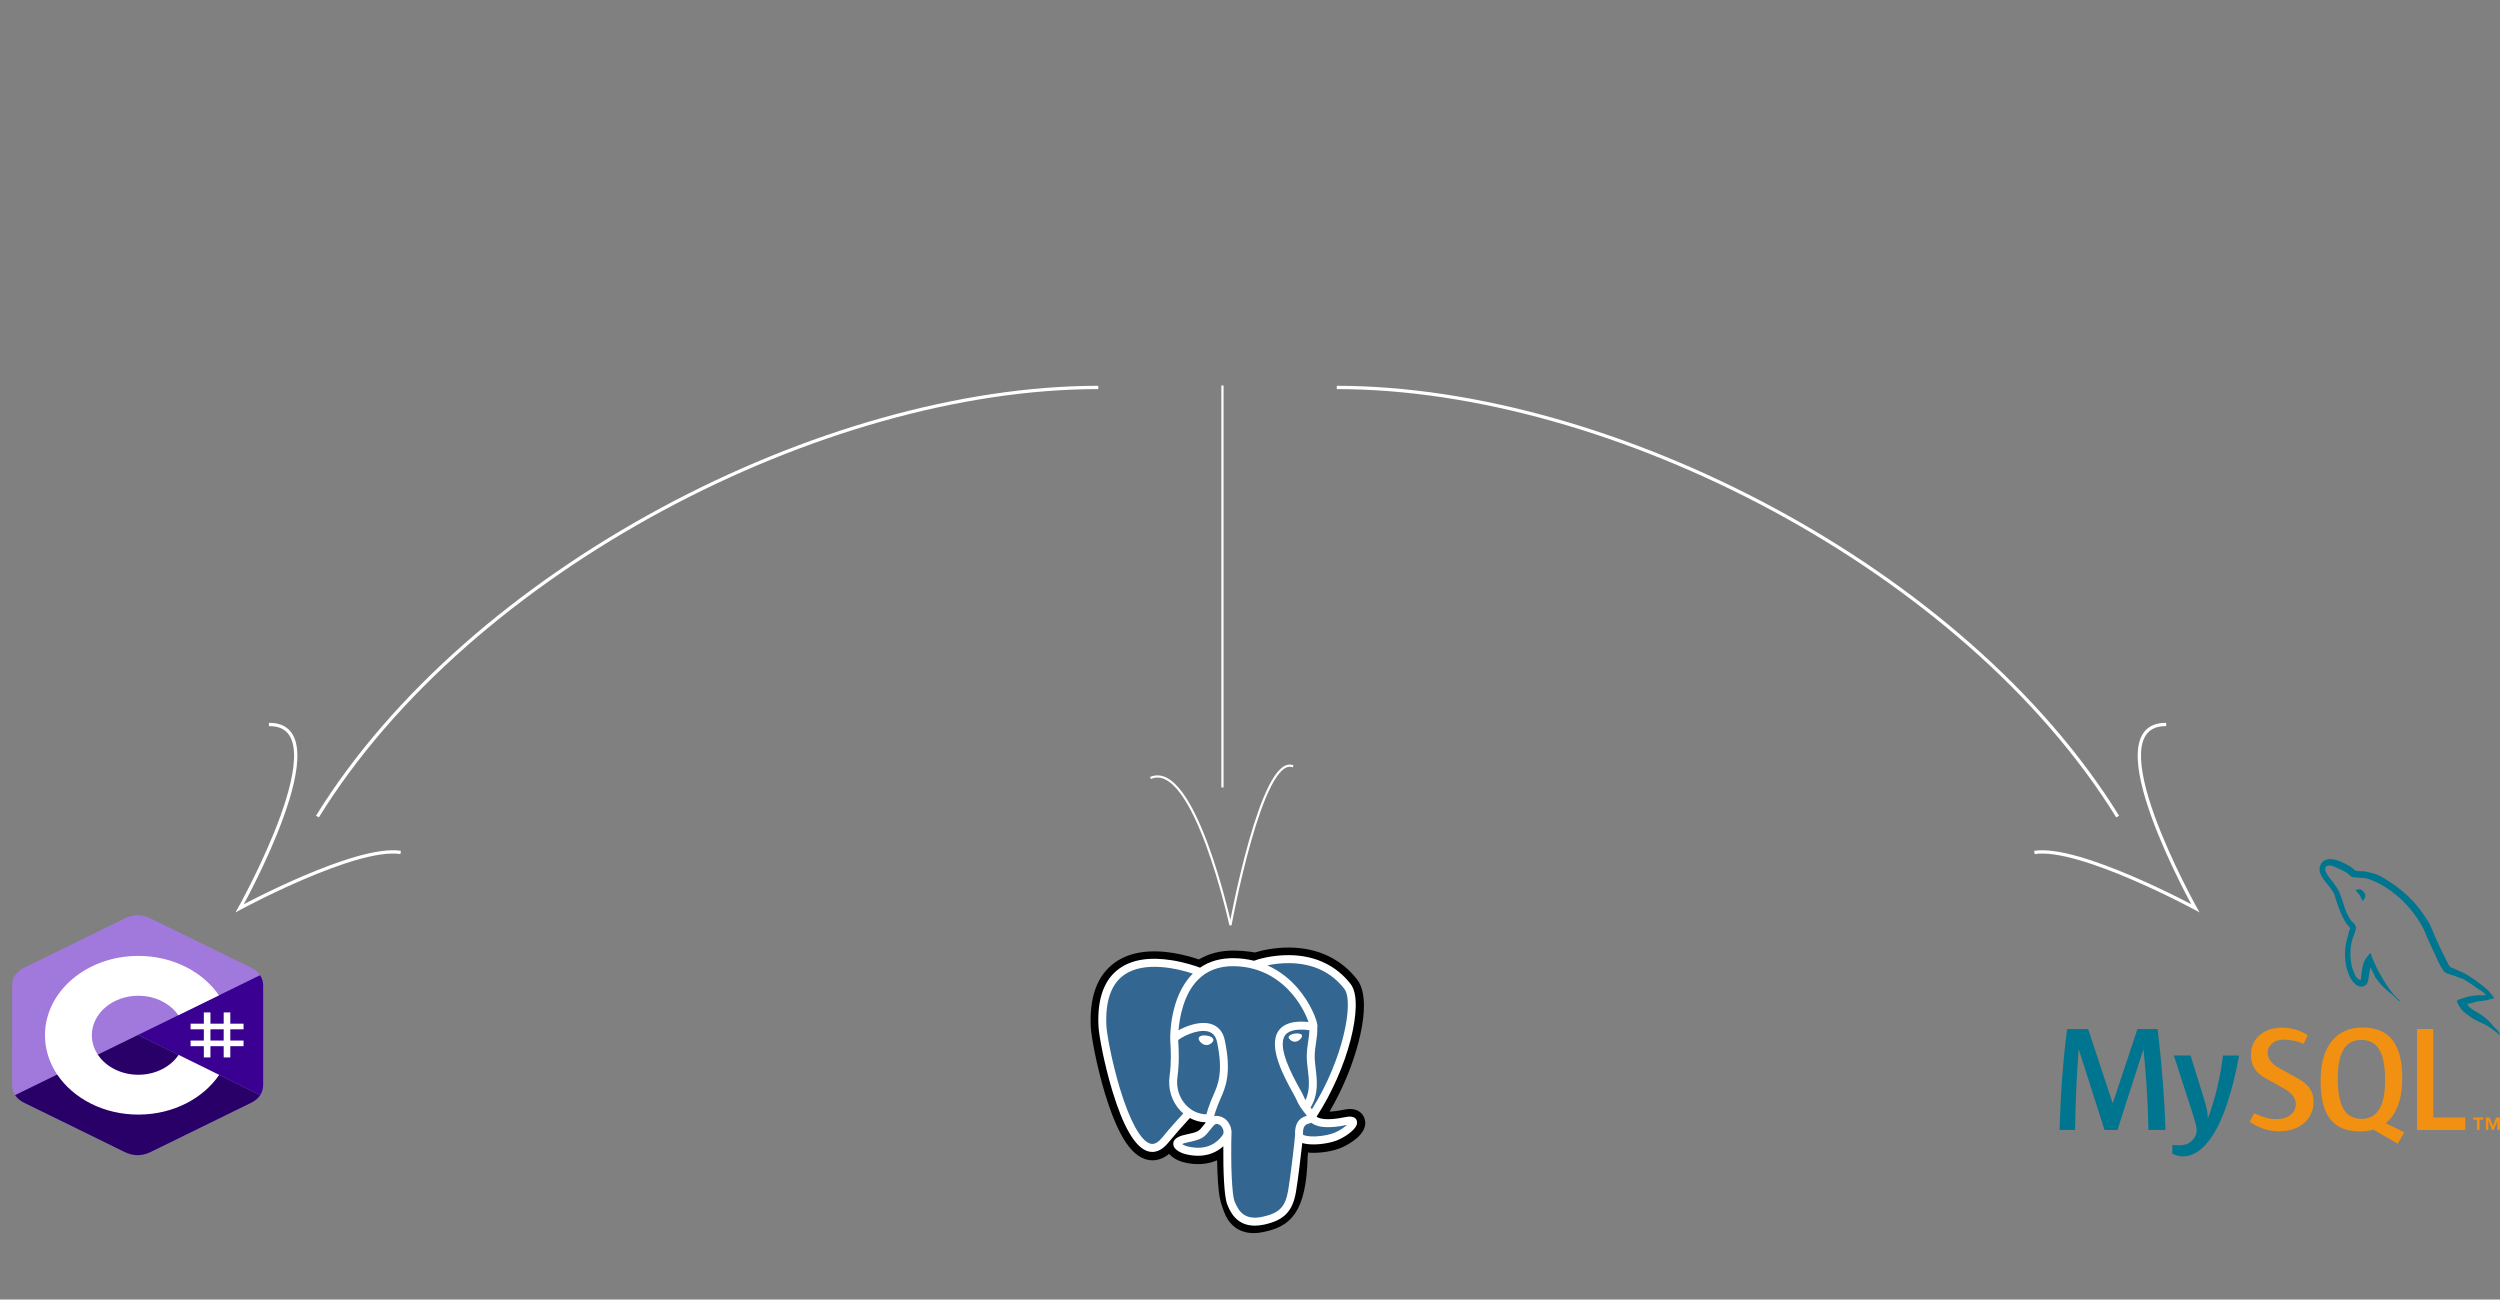<svg width="227" height="118" viewBox="0 0 227 118" fill="none" xmlns="http://www.w3.org/2000/svg">
<rect x="0" y="0" width="227" height="118" fill="#808080" stroke="none"/>
<g clip-path="url(#clip0_22_642)">
<path d="M23.897 89.513C23.897 89.147 23.805 88.823 23.618 88.546C23.435 88.272 23.161 88.043 22.793 87.862C19.758 86.375 16.72 84.891 13.686 83.402C12.868 83.001 12.075 83.015 11.263 83.423C10.055 84.028 4.007 86.974 2.205 87.862C1.463 88.227 1.101 88.786 1.101 89.513C1.1 92.505 1.101 95.497 1.1 98.489C1.1 98.847 1.189 99.164 1.367 99.438C1.55 99.719 1.828 99.954 2.204 100.14C4.006 101.027 10.055 103.973 11.263 104.579C12.075 104.986 12.868 105.001 13.687 104.599C16.721 103.11 19.759 101.626 22.794 100.139C23.171 99.954 23.448 99.718 23.632 99.437C23.809 99.163 23.898 98.846 23.898 98.488C23.898 98.488 23.898 92.505 23.897 89.513Z" fill="#A179DC"/>
<path d="M12.534 93.972L1.367 99.438C1.55 99.719 1.828 99.954 2.204 100.14C4.006 101.027 10.055 103.973 11.263 104.579C12.075 104.986 12.868 105.001 13.687 104.599C16.721 103.11 19.759 101.626 22.794 100.139C23.171 99.954 23.448 99.718 23.632 99.437L12.534 93.972Z" fill="#280068"/>
<path d="M23.897 89.513C23.897 89.147 23.805 88.823 23.618 88.546L12.534 93.972L23.632 99.437C23.809 99.163 23.898 98.846 23.898 98.488C23.898 98.488 23.898 92.505 23.897 89.513Z" fill="#390091"/>
<path d="M19.109 91.928V92.95H20.311V91.928H20.912V92.95H22.114V93.461H20.912V94.482H22.114V94.993H20.912V96.015H20.311V94.993H19.109V96.015H18.508V94.993H17.306V94.482H18.508V93.461H17.306V92.95H18.508V91.928H19.109ZM20.311 93.46H19.109V94.482H20.311V93.46Z" fill="white"/>
<path d="M12.559 86.796C15.693 86.796 18.43 88.244 19.896 90.395L19.882 90.374L16.194 92.18C15.467 91.134 14.135 90.428 12.607 90.413L12.558 90.413C10.228 90.413 8.339 92.019 8.339 94.001C8.338 94.625 8.53 95.239 8.895 95.78C9.623 96.86 10.99 97.588 12.559 97.588C14.137 97.588 15.512 96.851 16.235 95.76L16.218 95.786L19.901 97.6C18.451 99.733 15.751 101.176 12.653 101.204L12.559 101.205C9.414 101.205 6.669 99.749 5.207 97.586C4.493 96.53 4.084 95.306 4.084 94.001C4.084 90.022 7.878 86.796 12.558 86.796L12.559 86.796Z" fill="white"/>
</g>
<g clip-path="url(#clip1_22_642)">
<path d="M123.902 101.568C123.752 101.11 123.36 100.791 122.852 100.715C122.612 100.679 122.338 100.694 122.014 100.762C121.448 100.879 121.028 100.924 120.722 100.933C121.878 98.965 122.818 96.721 123.359 94.608C124.234 91.192 123.767 89.636 123.22 88.932C121.774 87.069 119.665 86.068 117.119 86.037C115.762 86.02 114.57 86.291 113.948 86.485C113.369 86.382 112.747 86.325 112.094 86.314C110.869 86.294 109.787 86.564 108.863 87.117C108.351 86.942 107.53 86.696 106.582 86.539C104.351 86.17 102.553 86.458 101.238 87.394C99.646 88.529 98.908 90.499 99.044 93.252C99.088 94.126 99.572 96.784 100.336 99.306C100.774 100.755 101.242 101.959 101.726 102.884C102.412 104.195 103.146 104.967 103.971 105.244C104.433 105.399 105.272 105.508 106.155 104.767C106.267 104.903 106.416 105.039 106.614 105.165C106.866 105.325 107.174 105.456 107.481 105.534C108.589 105.813 109.626 105.743 110.511 105.352C110.517 105.51 110.521 105.662 110.524 105.793C110.53 106.005 110.536 106.214 110.544 106.408C110.596 107.725 110.685 108.749 110.948 109.466C110.963 109.505 110.982 109.565 111.003 109.629C111.134 110.035 111.354 110.714 111.912 111.245C112.491 111.796 113.191 111.965 113.832 111.965C114.154 111.965 114.46 111.922 114.729 111.864C115.688 111.657 116.777 111.341 117.565 110.21C118.31 109.14 118.672 107.53 118.738 104.992C118.746 104.92 118.754 104.851 118.762 104.786L118.777 104.652L118.953 104.668L118.998 104.671C119.975 104.716 121.169 104.507 121.903 104.163C122.482 103.892 124.34 102.903 123.902 101.568Z" fill="black"/>
<path d="M122.232 101.828C119.328 102.432 119.128 101.44 119.128 101.44C122.194 96.852 123.476 91.028 122.37 89.603C119.352 85.714 114.128 87.553 114.041 87.601L114.013 87.606C113.439 87.486 112.797 87.414 112.075 87.402C110.761 87.381 109.764 87.75 109.008 88.328C109.008 88.328 99.689 84.457 100.122 93.197C100.214 95.057 102.765 107.267 105.807 103.579C106.919 102.23 107.994 101.09 107.994 101.09C108.527 101.447 109.166 101.63 109.836 101.564L109.888 101.52C109.872 101.687 109.879 101.851 109.909 102.045C109.125 102.928 109.356 103.083 107.789 103.408C106.203 103.738 107.135 104.324 107.743 104.478C108.48 104.663 110.185 104.927 111.338 103.3L111.292 103.486C111.599 103.734 111.815 105.099 111.778 106.337C111.742 107.574 111.718 108.424 111.96 109.088C112.202 109.751 112.443 111.245 114.503 110.8C116.224 110.428 117.116 109.464 117.24 107.856C117.328 106.713 117.527 106.882 117.54 105.861L117.7 105.377C117.884 103.828 117.729 103.328 118.789 103.56L119.047 103.583C119.827 103.619 120.849 103.456 121.448 103.175C122.739 102.571 123.505 101.563 122.232 101.828H122.232Z" fill="#336791"/>
<path d="M109.553 94.029C109.292 93.992 109.055 94.026 108.935 94.118C108.867 94.169 108.846 94.229 108.841 94.27C108.826 94.379 108.901 94.499 108.948 94.561C109.079 94.737 109.271 94.858 109.461 94.884C109.489 94.888 109.516 94.89 109.544 94.89C109.86 94.89 110.149 94.641 110.174 94.457C110.206 94.227 109.875 94.074 109.553 94.029ZM118.224 94.036C118.199 93.856 117.881 93.804 117.579 93.847C117.277 93.889 116.985 94.026 117.009 94.207C117.029 94.348 117.28 94.588 117.578 94.588C117.603 94.588 117.629 94.586 117.654 94.582C117.853 94.554 117.999 94.427 118.068 94.354C118.174 94.242 118.235 94.117 118.224 94.036Z" fill="white"/>
<path d="M123.198 101.759C123.088 101.421 122.731 101.313 122.139 101.436C120.381 101.802 119.751 101.549 119.544 101.395C120.911 99.296 122.035 96.758 122.642 94.39C122.929 93.268 123.088 92.227 123.101 91.377C123.115 90.446 122.958 89.761 122.633 89.343C121.324 87.656 119.404 86.751 117.078 86.727C115.48 86.709 114.129 87.121 113.867 87.237C113.316 87.099 112.715 87.014 112.061 87.003C110.861 86.984 109.823 87.273 108.965 87.864C108.591 87.724 107.627 87.39 106.448 87.198C104.41 86.868 102.79 87.118 101.635 87.944C100.255 88.929 99.619 90.691 99.742 93.179C99.784 94.016 100.257 96.591 101.003 99.058C101.986 102.304 103.054 104.142 104.178 104.52C104.309 104.564 104.461 104.595 104.628 104.595C105.038 104.595 105.541 104.408 106.064 103.774C106.701 103.003 107.361 102.25 108.042 101.517C108.484 101.756 108.969 101.889 109.466 101.903C109.467 101.916 109.468 101.929 109.469 101.942C109.384 102.045 109.3 102.149 109.218 102.255C108.874 102.695 108.803 102.787 107.696 103.016C107.381 103.082 106.544 103.256 106.532 103.847C106.519 104.493 107.521 104.764 107.635 104.793C108.033 104.894 108.416 104.943 108.782 104.943C109.67 104.943 110.453 104.648 111.078 104.078C111.059 106.381 111.154 108.651 111.428 109.342C111.653 109.908 112.201 111.291 113.934 111.291C114.189 111.291 114.469 111.261 114.777 111.195C116.585 110.804 117.371 109.998 117.674 108.221C117.837 107.271 118.116 105.003 118.247 103.786C118.524 103.873 118.881 103.913 119.266 103.913C120.07 103.913 120.998 103.741 121.58 103.469C122.233 103.163 123.412 102.412 123.198 101.759ZM118.891 93.538C118.885 93.897 118.836 94.224 118.784 94.564C118.728 94.93 118.671 95.308 118.656 95.768C118.642 96.215 118.697 96.68 118.751 97.129C118.859 98.037 118.97 98.972 118.54 99.894C118.469 99.767 118.405 99.635 118.35 99.499C118.296 99.369 118.18 99.159 118.019 98.869C117.395 97.739 115.931 95.092 116.68 94.012C116.903 93.691 117.47 93.361 118.891 93.538ZM117.168 87.454C119.252 87.5 120.9 88.286 122.066 89.79C122.961 90.943 121.976 96.19 119.123 100.717C119.094 100.681 119.066 100.644 119.037 100.607L119 100.562C119.738 99.334 119.594 98.12 119.465 97.043C119.412 96.601 119.363 96.183 119.375 95.791C119.388 95.376 119.443 95.019 119.496 94.674C119.56 94.25 119.626 93.81 119.608 93.292C119.622 93.238 119.627 93.174 119.62 93.097C119.574 92.6 119.011 91.114 117.865 89.768C117.238 89.032 116.323 88.208 115.074 87.653C115.611 87.54 116.346 87.436 117.168 87.454ZM105.51 103.31C104.934 104.009 104.536 103.875 104.405 103.831C103.553 103.544 102.564 101.727 101.691 98.846C100.937 96.353 100.496 93.846 100.461 93.143C100.351 90.919 100.885 89.37 102.049 88.537C103.944 87.182 107.06 87.993 108.312 88.404C108.294 88.422 108.275 88.439 108.257 88.457C106.203 90.549 106.252 94.124 106.257 94.342C106.256 94.426 106.263 94.546 106.273 94.71C106.308 95.311 106.374 96.43 106.198 97.697C106.035 98.874 106.395 100.027 107.186 100.859C107.267 100.944 107.352 101.025 107.441 101.102C107.089 101.482 106.324 102.323 105.51 103.31ZM107.705 100.357C107.068 99.686 106.779 98.754 106.911 97.797C107.097 96.459 107.028 95.293 106.991 94.667C106.986 94.579 106.982 94.502 106.979 94.442C107.279 94.174 108.67 93.422 109.662 93.651C110.114 93.756 110.39 94.067 110.505 94.601C111.098 97.369 110.583 98.522 110.169 99.449C110.084 99.64 110.004 99.82 109.935 100.007L109.882 100.151C109.747 100.516 109.621 100.856 109.543 101.178C108.866 101.176 108.207 100.884 107.705 100.357V100.357ZM107.809 104.089C107.612 104.039 107.434 103.953 107.329 103.881C107.416 103.839 107.572 103.783 107.841 103.727C109.143 103.457 109.344 103.266 109.784 102.704C109.884 102.575 109.998 102.429 110.157 102.25L110.157 102.25C110.392 101.984 110.5 102.03 110.695 102.111C110.854 102.177 111.008 102.377 111.07 102.598C111.1 102.702 111.133 102.899 111.024 103.052C110.107 104.348 108.77 104.331 107.809 104.089ZM114.626 110.485C113.032 110.829 112.468 110.01 112.096 109.072C111.857 108.467 111.739 105.739 111.822 102.726C111.823 102.686 111.818 102.647 111.807 102.611C111.797 102.539 111.782 102.468 111.762 102.398C111.638 101.96 111.335 101.593 110.971 101.441C110.826 101.38 110.561 101.27 110.242 101.352C110.31 101.069 110.428 100.75 110.556 100.405L110.61 100.26C110.67 100.096 110.746 99.926 110.826 99.747C111.259 98.777 111.852 97.449 111.208 94.448C110.967 93.324 110.162 92.775 108.942 92.903C108.211 92.979 107.541 93.276 107.208 93.447C107.136 93.484 107.07 93.519 107.009 93.554C107.102 92.421 107.454 90.305 108.771 88.966C109.6 88.123 110.704 87.706 112.049 87.729C114.699 87.772 116.399 89.144 117.358 90.287C118.184 91.272 118.632 92.264 118.811 92.799C117.467 92.661 116.554 92.929 116.091 93.596C115.083 95.049 116.642 97.868 117.391 99.222C117.528 99.47 117.647 99.685 117.684 99.776C117.928 100.372 118.244 100.77 118.475 101.061C118.545 101.15 118.614 101.236 118.666 101.312C118.259 101.43 117.528 101.703 117.595 103.069C117.541 103.755 117.159 106.964 116.965 108.097C116.709 109.595 116.163 110.153 114.626 110.485V110.485ZM121.277 102.81C120.861 103.005 120.164 103.151 119.503 103.183C118.773 103.217 118.401 103.1 118.313 103.028C118.272 102.177 118.586 102.088 118.919 101.994C118.971 101.979 119.022 101.965 119.071 101.947C119.102 101.972 119.135 101.997 119.172 102.022C119.759 102.412 120.806 102.455 122.285 102.147L122.301 102.144C122.102 102.332 121.76 102.584 121.277 102.81Z" fill="white"/>
</g>
<g clip-path="url(#clip2_22_642)">
<path d="M203.312 95.84C202.683 99.228 201.855 101.693 200.826 103.225C200.025 104.409 199.147 105.001 198.191 105.001C197.936 105.001 197.622 104.924 197.249 104.773V103.955C197.431 103.982 197.645 103.996 197.89 103.996C198.336 103.996 198.696 103.874 198.969 103.629C199.297 103.331 199.461 102.997 199.461 102.625C199.461 102.372 199.333 101.851 199.078 101.064L197.385 95.837H198.901L200.116 99.747C200.389 100.634 200.503 101.254 200.457 101.607C201.122 99.842 201.586 97.919 201.85 95.841H203.311M196.621 102.599H195.078C195.024 100.01 194.874 97.577 194.628 95.296H194.615L192.266 102.599H191.091L188.756 95.296H188.742C188.569 97.486 188.46 99.919 188.415 102.599H187.008C187.099 99.341 187.327 96.287 187.69 93.437H189.602L191.828 100.168H191.842L194.081 93.437H195.911C196.311 96.776 196.548 99.83 196.62 102.599" fill="#00758F"/>
<path d="M223.85 102.598H219.467V93.436H220.942V101.47H223.85V102.597M212.828 100.764C212.454 100.167 212.267 99.208 212.267 97.887C212.267 95.579 212.973 94.425 214.384 94.425C215.122 94.425 215.663 94.701 216.009 95.253C216.382 95.85 216.569 96.801 216.569 98.104C216.569 100.43 215.863 101.594 214.452 101.594C213.715 101.594 213.173 101.318 212.828 100.765M218.317 102.819L216.622 101.988C216.773 101.865 216.917 101.732 217.046 101.579C217.766 100.738 218.125 99.494 218.125 97.846C218.125 94.815 216.928 93.299 214.534 93.299C213.36 93.299 212.444 93.683 211.789 94.453C211.069 95.294 210.71 96.535 210.71 98.172C210.71 99.783 211.029 100.965 211.665 101.715C212.246 102.394 213.124 102.733 214.3 102.733C214.738 102.733 215.141 102.68 215.506 102.572L217.713 103.849L218.314 102.819M210.068 100.058C210.068 100.835 209.781 101.473 209.208 101.972C208.635 102.469 207.865 102.719 206.902 102.719C206 102.719 205.126 102.431 204.279 101.863L204.676 101.076C205.404 101.438 206.063 101.618 206.655 101.618C207.21 101.618 207.644 101.495 207.959 101.253C208.272 101.008 208.461 100.668 208.461 100.235C208.461 99.691 208.078 99.226 207.379 98.836C206.73 98.477 206.084 98.114 205.44 97.747C204.741 97.239 204.389 96.695 204.389 95.797C204.389 95.055 204.651 94.455 205.174 93.999C205.698 93.541 206.374 93.312 207.202 93.312C208.058 93.312 208.835 93.539 209.536 93.992L209.18 94.779C208.581 94.526 207.989 94.399 207.406 94.399C206.933 94.399 206.568 94.512 206.314 94.739C206.059 94.964 205.901 95.254 205.901 95.607C205.901 96.15 206.291 96.621 207.011 97.019C207.665 97.372 208.989 98.122 208.989 98.122C209.71 98.629 210.069 99.169 210.069 100.059M224.9 102.598H225.144V101.666H225.464V101.475H224.568V101.666H224.9V102.598ZM226.759 102.598H226.99V101.475H226.643L226.361 102.241L226.054 101.475H225.72V102.598H225.939V101.743H225.951L226.272 102.598H226.438L226.759 101.743V102.598Z" fill="#F29111"/>
<path d="M211.591 78.006C211.201 78.001 210.861 78.146 210.686 78.574C210.385 79.294 211.131 80.002 211.388 80.368C211.577 80.622 211.822 80.911 211.955 81.198C212.033 81.386 212.056 81.586 212.134 81.785C212.312 82.272 212.479 82.814 212.713 83.269C212.835 83.502 212.968 83.745 213.124 83.955C213.214 84.077 213.37 84.132 213.403 84.332C213.248 84.553 213.236 84.885 213.147 85.163C212.746 86.413 212.902 87.964 213.47 88.882C213.648 89.159 214.071 89.768 214.64 89.535C215.141 89.337 215.03 88.705 215.174 88.152C215.207 88.018 215.185 87.93 215.252 87.841V87.864C215.408 88.174 215.564 88.472 215.709 88.783C216.055 89.325 216.655 89.89 217.157 90.266C217.423 90.466 217.635 90.809 217.969 90.931V90.897H217.947C217.88 90.798 217.78 90.753 217.691 90.676C217.49 90.477 217.268 90.233 217.112 90.011C216.645 89.392 216.232 88.705 215.865 87.997C215.687 87.653 215.531 87.277 215.386 86.934C215.32 86.802 215.32 86.602 215.208 86.535C215.04 86.779 214.796 86.99 214.674 87.287C214.462 87.764 214.44 88.35 214.361 88.959C214.317 88.971 214.339 88.959 214.317 88.981C213.961 88.893 213.839 88.528 213.704 88.218C213.37 87.432 213.314 86.169 213.604 85.262C213.681 85.03 214.017 84.299 213.883 84.077C213.815 83.866 213.593 83.745 213.47 83.579C213.315 83.355 213.181 83.118 213.07 82.87C212.803 82.25 212.669 81.564 212.38 80.944C212.246 80.655 212.011 80.357 211.823 80.091C211.611 79.792 211.377 79.582 211.21 79.228C211.155 79.106 211.077 78.906 211.166 78.774C211.187 78.685 211.232 78.652 211.322 78.63C211.465 78.508 211.878 78.662 212.023 78.729C212.435 78.894 212.78 79.05 213.125 79.282C213.281 79.393 213.448 79.604 213.648 79.659H213.883C214.239 79.737 214.64 79.681 214.974 79.781C215.564 79.969 216.099 80.246 216.578 80.544C218.053 81.48 219.252 82.786 220.052 84.331C220.186 84.585 220.242 84.818 220.364 85.083C220.598 85.627 220.888 86.18 221.121 86.711C221.355 87.232 221.578 87.763 221.913 88.195C222.079 88.427 222.748 88.549 223.048 88.671C223.271 88.77 223.616 88.859 223.817 88.98C224.196 89.212 224.573 89.478 224.93 89.733C225.108 89.866 225.664 90.143 225.698 90.365C224.807 90.343 224.117 90.431 223.537 90.675C223.371 90.741 223.104 90.741 223.081 90.951C223.171 91.04 223.181 91.184 223.26 91.306C223.393 91.528 223.627 91.826 223.839 91.982C224.073 92.159 224.307 92.335 224.552 92.49C224.986 92.757 225.476 92.912 225.899 93.177C226.144 93.332 226.389 93.531 226.634 93.698C226.756 93.786 226.834 93.93 226.99 93.985V93.951C226.912 93.852 226.89 93.708 226.812 93.597C226.701 93.487 226.59 93.387 226.478 93.276C226.152 92.847 225.761 92.471 225.32 92.159C224.963 91.914 224.183 91.582 224.039 91.173L224.017 91.151C224.261 91.129 224.552 91.04 224.786 90.973C225.164 90.873 225.509 90.895 225.899 90.796C226.077 90.751 226.255 90.696 226.435 90.642V90.541C226.233 90.343 226.089 90.076 225.878 89.888C225.31 89.401 224.686 88.926 224.04 88.526C223.694 88.305 223.248 88.161 222.881 87.973C222.748 87.906 222.525 87.874 222.447 87.762C222.247 87.519 222.135 87.198 221.991 86.91C221.661 86.28 221.357 85.637 221.077 84.983C220.877 84.552 220.754 84.12 220.51 83.722C219.362 81.839 218.115 80.699 216.2 79.581C215.787 79.348 215.298 79.248 214.775 79.127C214.496 79.115 214.218 79.094 213.939 79.083C213.761 79.005 213.582 78.794 213.426 78.695C213.029 78.445 212.241 78.015 211.592 78.005L211.591 78.006ZM214.338 80.743C214.149 80.743 214.016 80.766 213.882 80.798V80.82H213.903C213.993 80.997 214.149 81.12 214.26 81.275C214.349 81.452 214.427 81.629 214.516 81.806L214.538 81.784C214.695 81.673 214.773 81.496 214.773 81.23C214.705 81.152 214.695 81.075 214.639 80.997C214.572 80.887 214.427 80.832 214.338 80.743Z" fill="#00758F"/>
</g>
<path fill-rule="evenodd" clip-rule="evenodd" d="M21.634 82.396C21.634 82.396 21.634 82.396 21.765 82.469C21.837 82.601 21.837 82.601 21.837 82.601L21.844 82.597L21.866 82.585L21.955 82.538C22.033 82.497 22.148 82.436 22.296 82.359C22.591 82.204 23.018 81.984 23.543 81.722C24.593 81.198 26.035 80.507 27.604 79.835C29.174 79.163 30.867 78.512 32.419 78.069C33.978 77.625 35.373 77.396 36.357 77.55L36.403 77.253C35.351 77.089 33.901 77.335 32.337 77.781C30.767 78.228 29.061 78.884 27.486 79.559C25.91 80.234 24.463 80.928 23.409 81.454C22.882 81.717 22.454 81.938 22.157 82.093C22.15 82.096 22.143 82.1 22.137 82.103C22.181 82.02 22.232 81.925 22.288 81.82C22.532 81.361 22.873 80.706 23.262 79.919C24.038 78.347 25.005 76.25 25.76 74.152C26.514 72.06 27.065 69.948 26.997 68.356C26.962 67.558 26.772 66.871 26.353 66.383C25.929 65.89 25.292 65.624 24.417 65.633L24.42 65.933C25.229 65.925 25.773 66.168 26.125 66.579C26.483 66.994 26.664 67.605 26.697 68.369C26.763 69.899 26.23 71.963 25.478 74.051C24.728 76.133 23.767 78.22 22.993 79.787C22.606 80.57 22.266 81.222 22.023 81.679C21.902 81.908 21.804 82.087 21.737 82.209C21.704 82.27 21.678 82.317 21.661 82.349L21.641 82.384L21.634 82.396ZM21.765 82.469L21.837 82.601L21.381 82.848L21.634 82.396L21.765 82.469Z" fill="white"/>
<path fill-rule="evenodd" clip-rule="evenodd" d="M60.028 46.112C47.144 53.056 35.646 62.813 28.695 74.064L28.951 74.222C35.867 63.026 47.32 53.302 60.17 46.376C73.02 39.45 87.255 35.33 99.724 35.33V35.03C87.194 35.03 72.911 39.168 60.028 46.112Z" fill="white"/>
<path fill-rule="evenodd" clip-rule="evenodd" d="M199.47 82.397C199.47 82.397 199.47 82.397 199.339 82.47C199.268 82.602 199.268 82.602 199.268 82.602L199.261 82.598L199.238 82.586L199.15 82.539C199.072 82.497 198.957 82.436 198.809 82.359C198.513 82.205 198.087 81.985 197.562 81.723C196.511 81.199 195.069 80.507 193.5 79.835C191.931 79.163 190.238 78.513 188.685 78.07C187.127 77.625 185.731 77.397 184.748 77.55L184.701 77.254C185.754 77.089 187.204 77.335 188.767 77.781C190.337 78.229 192.043 78.885 193.618 79.56C195.194 80.234 196.642 80.929 197.696 81.454C198.222 81.717 198.651 81.938 198.948 82.093C198.955 82.097 198.961 82.1 198.968 82.104C198.923 82.02 198.872 81.926 198.817 81.821C198.572 81.362 198.231 80.706 197.843 79.92C197.066 78.348 196.1 76.25 195.344 74.153C194.591 72.061 194.039 69.949 194.108 68.356C194.142 67.559 194.332 66.871 194.751 66.384C195.175 65.891 195.812 65.625 196.688 65.633L196.685 65.933C195.875 65.925 195.332 66.169 194.979 66.579C194.622 66.995 194.44 67.605 194.407 68.369C194.342 69.899 194.875 71.964 195.627 74.051C196.377 76.134 197.338 78.22 198.112 79.787C198.498 80.57 198.838 81.223 199.081 81.68C199.203 81.908 199.3 82.088 199.367 82.21C199.401 82.271 199.426 82.318 199.444 82.349L199.464 82.385L199.47 82.397ZM199.339 82.47L199.268 82.602L199.724 82.849L199.47 82.397L199.339 82.47Z" fill="white"/>
<path fill-rule="evenodd" clip-rule="evenodd" d="M161.077 46.113C173.96 53.056 185.458 62.813 192.409 74.065L192.154 74.222C185.238 63.027 173.785 53.303 160.934 46.377C148.084 39.451 133.85 35.331 121.38 35.331V35.031C133.91 35.031 148.193 39.169 161.077 46.113Z" fill="white"/>
<path d="M110.999 35.001V71.501" stroke="white" stroke-width="0.2"/>
<path d="M104.46 70.64C108.439 68.921 111.726 84.005 111.726 84.005C111.726 84.005 114.576 68.421 117.417 69.585" stroke="white" stroke-width="0.2"/>
<defs>
<clipPath id="clip0_22_642">
<rect width="23" height="22" fill="white" transform="translate(0.999 83.001)"/>
</clipPath>
<clipPath id="clip1_22_642">
<rect width="25" height="26" fill="white" transform="translate(98.999 86.001)"/>
</clipPath>
<clipPath id="clip2_22_642">
<rect width="40" height="27" fill="white" transform="translate(186.999 78.001)"/>
</clipPath>
</defs>
</svg>
